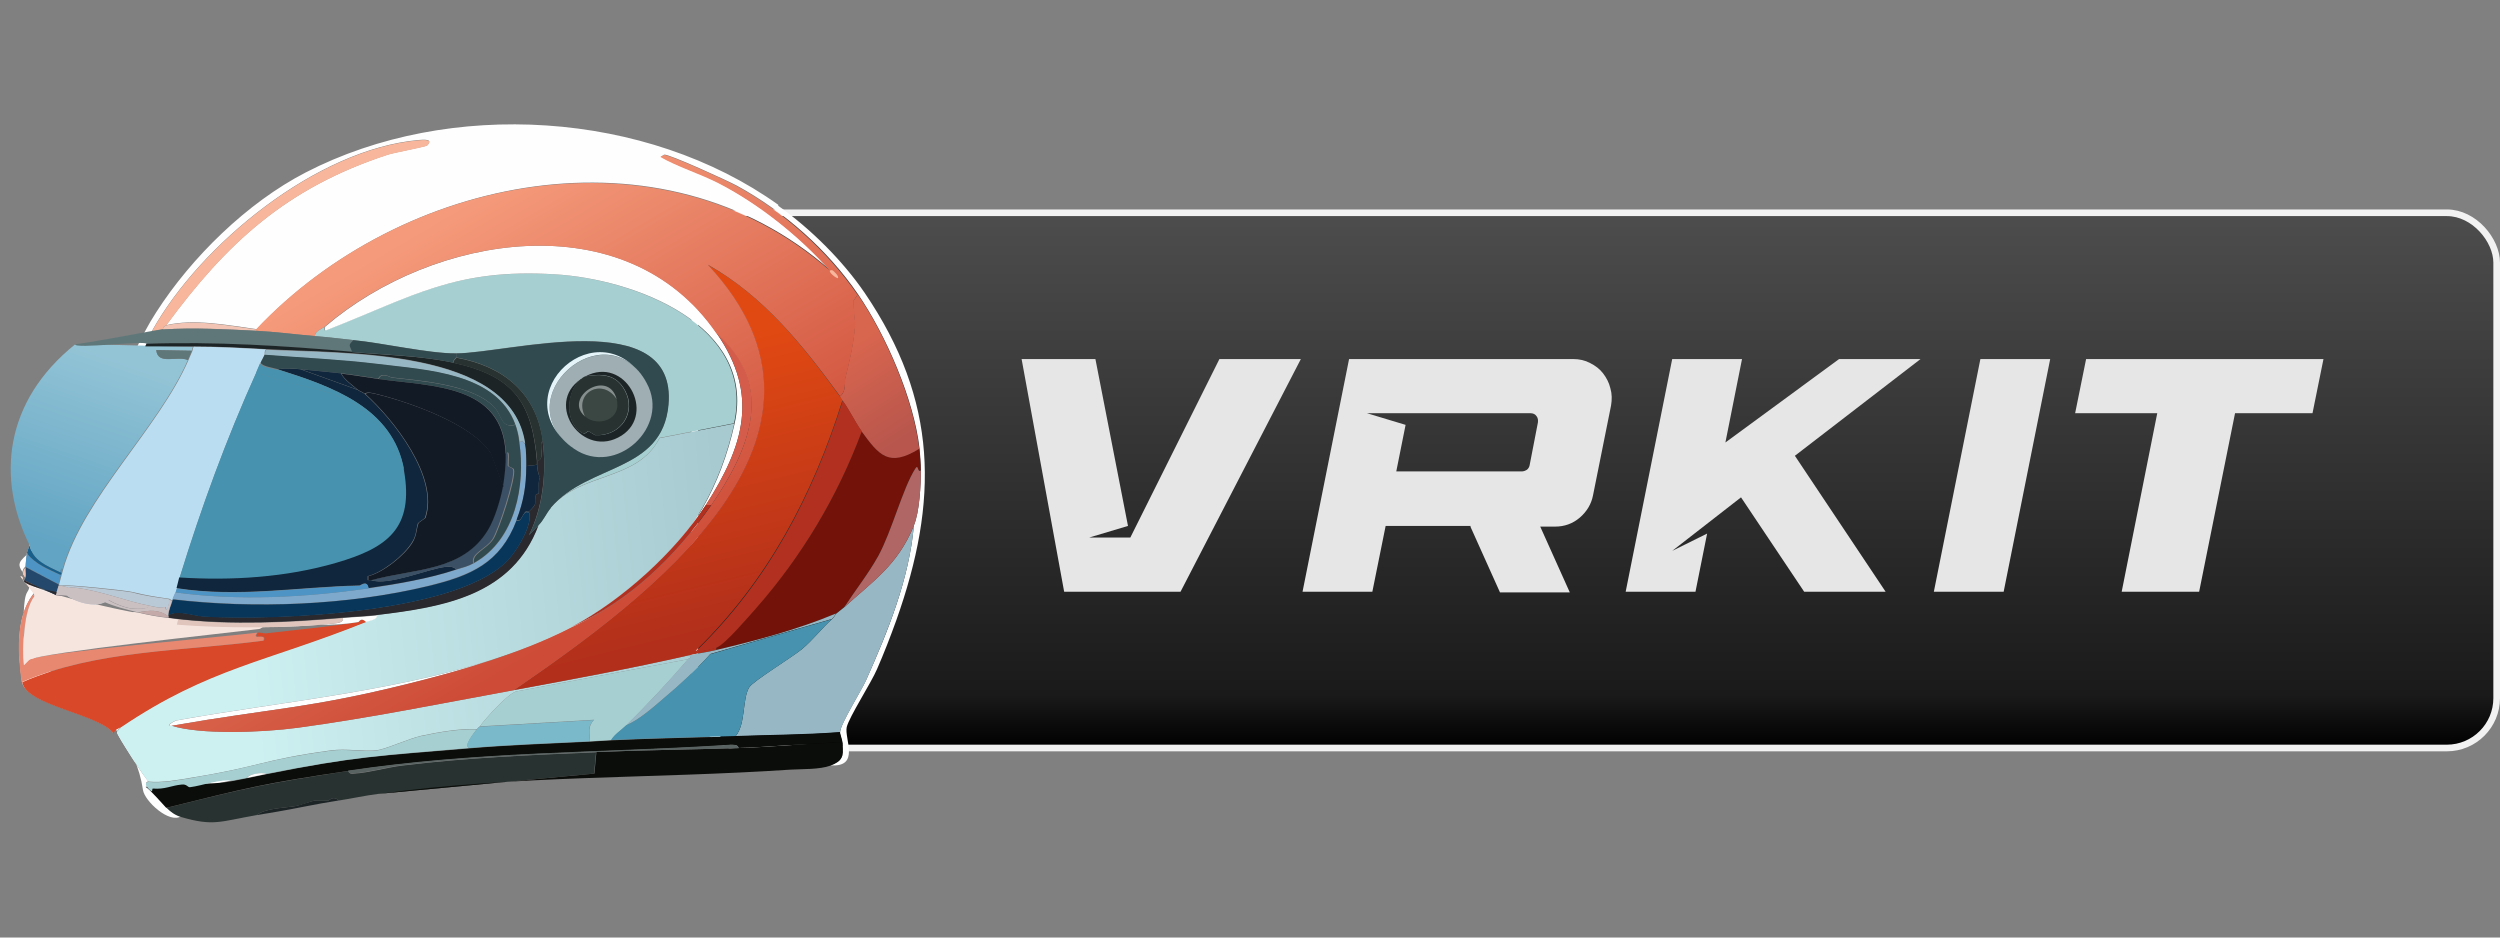 <?xml version="1.0" encoding="UTF-8"?>
<svg id="Layer_2" xmlns="http://www.w3.org/2000/svg" xmlns:xlink="http://www.w3.org/1999/xlink" version="1.1" viewBox="0 0 752 282"><rect x="0" y="0" width="752" height="282" fill="#808080" stroke="none"/>
  <!-- Generator: Adobe Illustrator 29.1.0, SVG Export Plug-In . SVG Version: 2.1.0 Build 142)  -->
  <defs>
    <style>
      .st0 {
        fill: none;
      }

      .st1 {
        fill: #e5f4f9;
      }

      .st2 {
        fill: #1d2426;
      }

      .st3 {
        fill: #0b0d0a;
      }

      .st4 {
        fill: url(#linear-gradient2);
      }

      .st5 {
        fill: url(#linear-gradient1);
      }

      .st6 {
        fill: url(#linear-gradient3);
      }

      .st7 {
        fill: url(#linear-gradient5);
      }

      .st8 {
        fill: url(#linear-gradient4);
      }

      .st9 {
        fill: #4e95c5;
      }

      .st10 {
        fill: #e6e6e6;
      }

      .st11 {
        fill: #d94828;
      }

      .st12 {
        fill: #7ea8cc;
      }

      .st13 {
        fill: #2a292e;
      }

      .st14 {
        fill: #7ab9c9;
      }

      .st15 {
        fill: #b06664;
      }

      .st16 {
        fill: #08365a;
      }

      .st17 {
        fill: #dfc5bc;
      }

      .st18 {
        isolation: isolate;
      }

      .st19 {
        fill: #a5cfd1;
      }

      .st20 {
        fill: #9faeb2;
      }

      .st21 {
        fill: #98b7c4;
      }

      .st22 {
        fill: #f8b79c;
      }

      .st23 {
        fill: #3a4743;
      }

      .st24 {
        fill: #fffefe;
      }

      .st25 {
        fill: #b9c9d6;
      }

      .st26 {
        fill: #185f8c;
      }

      .st27 {
        fill: #607779;
      }

      .st28 {
        fill: #121a26;
      }

      .st29 {
        fill: #0f263c;
      }

      .st30 {
        fill: url(#linear-gradient);
        stroke: #f2f2f2;
        stroke-miterlimit: 10;
        stroke-width: 2px;
      }

      .st31 {
        fill: #868e8e;
      }

      .st32 {
        fill: #f6e5df;
      }

      .st33 {
        fill: #cabfc1;
      }

      .st34 {
        fill: #731209;
      }

      .st35 {
        fill: #e88871;
      }

      .st36 {
        fill: #baddf1;
      }

      .st37 {
        fill: #c4aaa8;
      }

      .st38 {
        fill: #24486c;
      }

      .st39 {
        fill: #304a4f;
      }

      .st40 {
        fill: #3b5064;
      }

      .st41 {
        fill: #b13020;
      }

      .st42 {
        fill: #f1c4b3;
      }

      .st43 {
        fill: #596362;
      }

      .st44 {
        fill: #283230;
      }

      .st45 {
        fill: #4792ae;
      }

      .st46 {
        fill: #d45c4a;
      }
    </style>
    <linearGradient id="linear-gradient" x1="480" y1="220" x2="480" y2="59" gradientTransform="translate(0 284) scale(1 -1)" gradientUnits="userSpaceOnUse">
      <stop offset="0" stop-color="#4d4d4d"/>
      <stop offset=".9" stop-color="#1a1a1a"/>
      <stop offset="1" stop-color="#000"/>
    </linearGradient>
    <linearGradient id="linear-gradient1" x1="219" y1="111.1" x2="37.2" y2="92.9" gradientTransform="translate(0 284) scale(1 -1)" gradientUnits="userSpaceOnUse">
      <stop offset="0" stop-color="#a6cad0"/>
      <stop offset=".8" stop-color="#cdf0f1"/>
    </linearGradient>
    <linearGradient id="linear-gradient2" x1="255.6" y1="179.5" x2="272.7" y2="152.9" gradientTransform="translate(0 284) scale(1 -1)" gradientUnits="userSpaceOnUse">
      <stop offset="0" stop-color="#d8654e"/>
      <stop offset="1" stop-color="#b8564d"/>
    </linearGradient>
    <linearGradient id="linear-gradient3" x1="190.6" y1="174.6" x2="210.6" y2="93" gradientTransform="translate(0 284) scale(1 -1)" gradientUnits="userSpaceOnUse">
      <stop offset="0" stop-color="#e14912"/>
      <stop offset="1" stop-color="#b22f1b"/>
    </linearGradient>
    <linearGradient id="linear-gradient4" x1="110.3" y1="206.2" x2="175.7" y2="95.2" gradientTransform="translate(0 284) scale(1 -1)" gradientUnits="userSpaceOnUse">
      <stop offset="0" stop-color="#f59b7b"/>
      <stop offset="1" stop-color="#cd4b37"/>
    </linearGradient>
    <linearGradient id="linear-gradient5" x1="34.6" y1="176.5" x2="15.2" y2="119.7" gradientTransform="translate(0 284) scale(1 -1)" gradientUnits="userSpaceOnUse">
      <stop offset="0" stop-color="#93c4d6"/>
      <stop offset="1" stop-color="#61a4c3"/>
    </linearGradient>
  </defs>
  <g id="Layer_4">
    <rect class="st30" x="209" y="64" width="542" height="161" rx="15" ry="15"/>
  </g>
  <g id="Layer_5">
    <g class="st18">
      <g class="st18">
        <path class="st10" d="M391.3,108l-36.2,70h-35l-12.8-70h22.2l9.8,50.2-11.7,3.5h12.4l26.8-53.7h24.5Z"/>
      </g>
      <g class="st18">
        <path class="st10" d="M442.4,158.2h-25.6l-4,19.8h-21l14-70h67.4c1.9,0,3.6.4,5.1,1.2,1.6.8,2.9,1.8,3.9,3.1,1,1.3,1.8,2.8,2.2,4.5.5,1.7.5,3.4.2,5.2l-5.4,26.9c-.5,2.7-1.9,5-4,6.8-2.1,1.8-4.6,2.7-7.4,2.7h-4.5l8.9,19.8h-21l-8.9-19.8ZM457.8,141.8c.5,0,1-.2,1.5-.5.4-.3.7-.8.8-1.3l2.5-12.9c.1-.7,0-1.4-.4-1.9-.4-.6-1-.9-1.8-.9h-49.2l11.6,3.5-2.8,14h37.8Z"/>
        <path class="st10" d="M523.7,149.6l-20.7,16.1,10.5-5.2-3.5,17.5h-21l14-70h21l-5,25.1,34.2-25.1h24.5l-37.8,29.1,27.3,40.9h-24.5l-19-28.4Z"/>
      </g>
      <g class="st18">
        <path class="st10" d="M581.7,178l14-70h21l-14,70h-21Z"/>
      </g>
      <g class="st18">
        <path class="st10" d="M624.2,124.3l3.3-16.3h71.4l-3.3,16.3h-23.3l-10.8,53.7h-23.3l10.7-53.7h-24.7Z"/>
      </g>
    </g>
  </g>
  <g id="Color_Helmet">
    <rect class="st0" width="282" height="282"/>
    <g>
      <path class="st24" d="M234.1,61.9c9.8,7,19.3,16.4,26,26.2,22.1,32.5,22.3,62.5,9.5,98.5-1.8,5-3.7,9.9-5.8,14.7-1.7,4-8.4,14.4-9.1,17.4-.8,3.4,4.2,12.2-4.9,11.5,3.7-1.3,3.9-2.8,3.7-6.1,0-1.5-.9-3.3-.8-4,.1-2.4,6.4-12.4,7.8-15.5,6.6-14.7,13-30.5,14.4-46.6,1.7-4.1,2.1-12.1,2.1-16.6,0-1.9-.2-4.6-.4-6.5-1.7-14.8-10.1-34.1-18.5-46.4-9.1-13.3-22.2-24.9-36.5-32.7-2.6-1.4-20.3-9.5-21.8-9.3,0,0-.7.5-1,.6,5.2,3,11.8,4.9,17.5,7.9,12.1,6.3,24.5,16.1,33.4,26.2-50.8-44.6-129-28.3-172.5,17.8-8.8-1.2-18.7-3.2-27.2-1.2,18.2-24.8,36.2-41.3,66.6-51.3,1.8-.6,11.5-2.4,11.9-2.8,2-2-1.2-1.7-2.5-1.6-30.8,2.7-65.8,31.5-80.2,57.3-.9,1.6-1,2.8-1.7,4-.1.2-.3.5-.4.8-8.4,17.8-31.1,40.4-34.8,59.7,0,.5-.7,1.9-.8,2.4-.2,1.4-.3,2.6-.4,4-3.6,3.5,5.1,4.6,2.2,8.5-5.3,7.1-4.4,18.2-3.3,26.2.9,7,23.4,9.6,27.5,15.5.3-1.4,1.5-1.5,2.3-2-.2.7-1.3,1-1.2,1.8,0,.9,8.7,14.3,9.5,14.7-2,.4.7,2.8,1,2.8.3,0,.1-.8.4-.8,3.6.3,5.6-.9,8.6-1.2,1.6-.2,1.8.9,2.5.8,3.9-.5,8.7-2.5,13-2-7.5,1.6-15.2,3.4-22.7,5.1,1.2.6,1.8,2.4,2.5,3,1.3,1.4,2.7,2.3,4.5,2.8-3.5,2.4-11-4.5-11.5-7.9-4-27.5-36.3-34.1-35.9-47.9,0-2.4-.2-9.7,1.1-11.6,2.6-3.8-3.3-6.2-2.2-8.9,1.3-3.2,17.1-12.3,18.3-16.6,4.9-17.6,12.9-43.6,22.7-58.7,10.6-16.5,27.3-32.9,44.9-42,43.3-22.4,102.6-18.6,142.2,9.7h0Z"/>
      <path class="st44" d="M179.3,226.2l-.6,6.5-64.9,6.1c-4,.5-8,1.4-11.9,2-1.6-1.6-2.9,0-3.1,0-.7,0-3.4-.1-4.1,0-.8.1-4.5,1.5-5.4,1.6-3.8.7-9.2.6-12.2,2.8-10.9,1.9-12.8,3.4-22.5.6-1.8-.5-3.2-1.5-4.5-2.8,25-6.2,29.2-7.2,54.7-11.1.3,1,1.1.9,1.8.8,4.2-.2,10-1.9,14.4-2.4,19.3-2.4,38.8-3.2,58.3-4h0Z"/>
      <path class="st3" d="M253.5,224.2c.2,3.2,0,4.7-3.7,6.1-3.3,1.2-8.4,1-11.9,1.2-41.8,2.8-82,1.6-124,7.3l64.9-6.1.6-6.5c14.3-.6,28.6-.7,42.9-1.2,9.3-.3,18.6-1.2,27.8-1.6,1.3,0,2.7-.4,3.5.8h0Z"/>
      <path class="st2" d="M101.8,240.8c-6.6,1-13.2,2.5-19.8,3.6-1.7.3-3.3.5-4.9.8,3-2.2,8.3-2.1,12.2-2.8.8-.2,4.6-1.5,5.4-1.6.7-.1,3.4,0,4.1,0,.2,0,1.5-1.6,3.1,0Z"/>
      <path class="st5" d="M220.9,127.3c-17,76.8-106.9,78.2-167.8,89.4-.4,0-2.3,1.1-2.3,1.4.2.4.6.1.8.2,8.4,2.7,26.9,2.1,38,.6,21.4-2.9,43.6-7.4,64.9-11.3,17.6-3.2,35.2-6.5,52.8-10.5.8,1,0,.8-.4,1.2l-51.7,9.7c-2.8,1-9,8-10.9,10.5,0,.1-.5.3-.8.8-5.1-.2-11.6.9-16.7,2-3.7.8-10.9,4.1-13.6,4.4-3.6.4-9.2-.6-13.6,0-21.2,2.9-20.8,4.8-41.9,8.2-4.1.7-9,1.6-13,1.2-.8-.4-9.4-13.9-9.5-14.7,0-.8,1.1-1.1,1.2-1.8,26.5-17.9,43.8-19.7,73.6-31.6,1.1-.4,3.4-.6,3.3-2,20.2-2.5,40.8-6,48.6-27,1.6-1.5,2.3-3.6,3.7-5.2,9.2-10.9,26.1-7.9,32.8-21l22.5-4.4h0Z"/>
      <path class="st34" d="M276.5,135c.2,1.9.4,4.5.4,6.5-1.1.5-.7-2.1-1.6-.6-3.8,6-7,18.7-11.1,26.2-3,5.4-6.9,10.4-10.3,15.5-.8.7-1.7,1.3-2.5,2-11.6,4.8-23.7,7.9-35.8,10.9v-.8c2.6-1.2,9.7-9.3,11.9-11.9,13.8-15.6,24.6-33.7,31.7-53.1,5.2,7.2,8.1,10.9,17.3,5.2Z"/>
      <path class="st21" d="M252.6,220.2c-10.4.8-20.9.8-31.3,1.2,3.1-3.8,1.9-11.2,4.1-14.7,1.1-1.8,13-9.1,15.9-11.5,3.3-2.8,6-6.3,8.9-8.9.9-.8,1.2-1.6,1.2-1.6.8-.7,1.7-1.3,2.5-2,8.5-7.8,16.1-12.6,21-24.6-1.4,16.1-7.9,31.9-14.4,46.6-1.4,3.1-7.7,13.2-7.8,15.5h0Z"/>
      <path class="st11" d="M110.1,187.1c-29.8,12-47.2,13.8-73.6,31.6-.8.5-2,.6-2.3,2-4.1-5.9-26.6-8.5-27.5-15.5,22.4-9.8,48.6-9.3,72.7-12.5,1.1-2.6-3.8.2-1.8-2.4.8-.1,1.7.3,2.5.2,9.3-1.1,18.5-1.9,27.8-3.4.2,0,.8-1.6,2.3,0h0Z"/>
      <path class="st3" d="M252.6,220.2c0,.8.8,2.5.8,4-.8-1.2-2.2-.9-3.5-.8-9.2.4-18.5,1.3-27.8,1.6,0-1.3-3.1-.9-3.9-.8-38.7,2.4-74.8,1.9-113.5,7.7-25.5,3.8-29.7,4.9-54.7,11.1-.7-.7-5-5.7-6.2-6.3,7.4-1.6,18.8-.2,26.4-1.8,1.4-.3,2.8-.5,4.1-.8,1.9-.4,3.9-.8,5.8-1.2,26.9-5.4,33.9-5.5,61.3-7.8,11.9-1,23.9-1.4,35.9-2,2.2-.1,4.4-.3,6.6-.4,12.4-.6,25-.8,37.5-1.2,10.4-.4,20.9-.4,31.3-1.2h0Z"/>
      <path class="st4" d="M258,88.6c8.5,12.3,16.8,31.7,18.5,46.4-9.2,5.7-12.1,1.9-17.3-5.2-2.1-2.9-3.6-6.3-5.8-9.3-.3-.4-.6-.8-.8-1.2,2-1.5,1.4-4.2,1.6-5.4,1.3-5.2,2.5-10.3,2.9-15.3.2-2-.6-6.2-.4-8.1,0-.1,1.1-1.4,1.2-1.8h0Z"/>
      <path class="st19" d="M143.4,219.4c-.7,1-4.3,5.3-2.1,5.6-27.4,2.3-34.3,2.5-61.3,7.8-1.2-.5-5.1,0-5.8,1.2-1.4.3-2.8.5-4.1.8-4.3-.5-9,1.5-13,2-.7,0-.9-1-2.5-.8-3.1.3-5,1.5-8.6,1.2-.3,0-.1.9-.4.8-.3,0-3-2.4-1-2.8,4,.4,8.9-.5,13-1.2,21.1-3.5,20.7-5.3,41.9-8.2,4.4-.6,10.1.4,13.6,0,2.7-.3,9.9-3.6,13.6-4.4,5.1-1.1,11.6-2.2,16.7-2h0Z"/>
      <path class="st22" d="M49.9,97.9c-.2.2-1.1.4-.8,1.2-1.1,0-2.1.6-3.3.4,14.4-25.8,49.3-54.6,80.2-57.3,1.3-.1,4.5-.4,2.5,1.6-.4.4-10.2,2.2-11.9,2.8-30.4,9.9-48.4,26.5-66.6,51.3h0Z"/>
      <path class="st35" d="M10.3,179.4c-3.3,4.2-3.5,15.4-3.1,20.6,0,0,1.3-1.4,1.6-1.6,4.5-2.2,58.2-6.8,68.6-8.1-2,2.6,2.9-.1,1.8,2.4-24.1,3.2-50.4,2.8-72.7,12.5-1.1-8-2-19.2,3.3-26.2l.4.4h0Z"/>
      <path class="st15" d="M277,141.5c0,4.5-.4,12.5-2.1,16.6-5,12.1-12.5,16.9-21,24.6,3.4-5.2,7.3-10.1,10.3-15.5,4.1-7.5,7.3-20.2,11.1-26.2,1-1.6.6,1.1,1.6.6Z"/>
      <path class="st42" d="M77.1,99.1v.4c-9-.5-19-1-28-.4-.3-.8.7-1,.8-1.2,8.5-2,18.4,0,27.2,1.2Z"/>
      <path class="st42" d="M7.3,174.6v.4c-.8-.9,0-1.4-1-1.6-.6-.1,4.7,5.3,4.1,6.1l-.4-.4c2.9-3.8-5.8-5-2.2-8.5,0,1.3.3,2.8-.4,4h0Z"/>
      <path class="st43" d="M222.1,225c-14.3.5-28.6.6-42.9,1.2-19.5.9-39,1.7-58.3,4-4.4.5-10.2,2.2-14.4,2.4-.8,0-1.6.2-1.8-.8,38.7-5.8,74.8-5.3,113.5-7.7.8,0,3.9-.5,3.9.8h0Z"/>
      <path class="st6" d="M252.6,119.2c.3.4.6.8.8,1.2-8.9,28.4-22.4,54.2-44.1,75.3.5.6,5.4-.6,6.2-1v.8c-2.7.7-5.5,1-8.2,1.6-17.5,4-35.1,7.2-52.8,10.5,40.4-27.8,106.7-76.2,58.3-128,16.9,9.4,28.7,24.3,39.8,39.6h0Z"/>
      <path class="st19" d="M220.9,127.3l-22.5,4.4c-6.6,13.1-23.6,10.1-32.8,21,11.4-13.3,33.6-10.5,35.4-30.9,2.8-30.4-48-15.6-63.9-15.5-8.1,0-21.8-3.1-30.9-4-3.8-.4-7.7-.9-11.5-1.2.1-1.6,1.9-2,2.9-2.8,0,1.3-.2,1.3,1,.8,25.5-10,38.2-18.3,68-16.6,24.2,1.4,60.7,15.3,54.2,44.8h0Z"/>
      <path class="st24" d="M215.6,100.3c12.8,18.5,8.2,33.7-3.3,51.7-9.1,14.2-25.3,28.9-40.4,36.7-14.6,7.6-32.8,12.9-48.8,16.9-30.4,7.6-40.5,7.3-71.4,12.7-.2,0-.6.2-.8-.2,0-.3,1.9-1.4,2.3-1.4,60.9-11.2,150.8-12.6,167.8-89.4,6.5-29.5-30-43.4-54.2-44.8-29.8-1.8-42.5,6.6-68,16.6-1.2.5-1.1.5-1-.8,32.5-27.9,90.6-37.6,117.9,2h0Z"/>
      <path class="st19" d="M206.9,198.4c-5.6,6.5-12.4,13.8-18.5,19.8-1.5,1.4-3.5,2.7-4.5,4.4-2.2.1-4.4.3-6.6.4.3-2.7-.7-4.3,1.4-6.5l-34.4,2c1.9-2.5,8.1-9.5,10.9-10.5l51.7-9.7h0Z"/>
      <path class="st14" d="M177.2,223c-11.9.6-24,1-35.9,2-2.3-.4,1.4-4.7,2.1-5.6.4-.5.7-.7.8-.8l34.4-2c-2.1,2.2-1.2,3.8-1.4,6.5h0Z"/>
      <path class="st24" d="M53.2,187.9c13.5,1.1,34.2,1.1,47.6-.4.7,0,2.8-.4,2.3-1.6,3.4-.3,6.9-.4,10.3-.8.1,1.4-2.2,1.6-3.3,2-1.5-1.6-2.1,0-2.3,0-9.2,1.6-17.1.3-26.4,1.4-13.1-.9-27.8,2.5-41.6-.2-8.9-1.7-24.9-8.7-32.6-13.1,11.8,5,32.4,11.6,46,12.7h0Z"/>
      <path class="st21" d="M251.4,184.6c0,0-.4.9-1.2,1.6l-36.5,10.5c-4.3,4.8-9.1,9.2-14,13.3-3.3,2.8-7.6,6.6-11.3,8.1,6.2-6,12.9-13.3,18.5-19.8.4-.4,1.2-.2.4-1.2,2.7-.6,5.5-.9,8.2-1.6,12.2-2.9,24.3-6.1,35.8-10.9h0Z"/>
      <path class="st46" d="M213.9,151.9h-1.6c11.5-17.9,16.1-33.1,3.3-51.7,18,15.7,9.8,35.1-1.6,51.7h0Z"/>
      <g>
        <path class="st8" d="M258,88.6c-.2.4-1.2,1.7-1.2,1.8-.2,1.9.6,6,.4,8.1-.4,5-1.6,10.2-2.9,15.3-.3,1.2.3,3.9-1.6,5.4-11.1-15.2-22.9-30.1-39.8-39.6,48.4,51.8-17.9,100.2-58.3,128-21.3,3.9-43.5,8.4-64.9,11.3-11,1.5-29.5,2.1-38-.6,30.9-5.4,40.9-5.1,71.4-12.7,16.1-4,34.2-9.3,48.8-16.9,17.4-7.7,31.4-21.4,42-36.7,11.5-16.6,19.6-35.9,1.6-51.7-27.2-39.6-85.4-29.9-117.9-2-1,.8-2.8,1.2-2.9,2.8-5.8-.5-11.9-1.3-17.7-1.6v-.4c43.5-46.1,121.7-62.3,172.5-17.8-8.9-10.1-21.3-20-33.4-26.2-5.7-2.9-12.3-4.9-17.5-7.9.4,0,1-.6,1-.6,1.6-.2,19.3,7.9,21.8,9.3,14.3,7.8,27.3,19.4,36.5,32.7h0Z"/>
        <path class="st41" d="M213.9,151.9c-10.6,15.4-24.6,29-42,36.7,15.1-7.9,31.3-22.6,40.4-36.7h1.6,0Z"/>
        <path class="st22" d="M250.4,81.3c.1,0,2.2,1.8,1.6,2.4-1.1-.3-3.7-2.7-1.6-2.4Z"/>
      </g>
      <path class="st41" d="M259.2,129.8c-7.2,19.4-17.9,37.4-31.7,53.1-2.3,2.6-9.3,10.8-11.9,11.9-.8.4-5.7,1.6-6.2,1,21.7-21,35.2-46.9,44.1-75.3,2.1,2.9,3.7,6.4,5.8,9.3h0Z"/>
      <path class="st45" d="M250.2,186.3c-2.9,2.6-5.6,6.1-8.9,8.9-2.8,2.4-14.8,9.7-15.9,11.5-2.2,3.6-1,11-4.1,14.7-12.5.4-25.1.6-37.5,1.2,1.1-1.8,3.1-3,4.5-4.4,3.8-1.5,8.1-5.3,11.3-8.1,4.9-4.1,9.7-8.6,14-13.3l36.5-10.5h0Z"/>
      <path class="st32" d="M7.3,175c2.6,2.9,24,7.2,27.7,8.9,3.4,1.5,3.1-.4,6.7.4,3.4.8,5.6,1.2,9.1,1.6,1,.1,1.9.3,2.9.4l-.4,1.6c-13.6-1.1-29-7.1-40.8-12.1,7.7,4.5,20.5,7,29.3,8.7,13.8,2.7,26.5,3.1,39.6,4-.7-1.8-2.6.6-3.4.7-10.4,1.3-64.6,7-69.1,9.2-.3.2-1.6,1.7-1.7,1.6-.4-5.2-.2-16.4,3.1-20.6.6-.7-4.7-6.2-4.1-6.1,1.1.2.2.7,1,1.6h0Z"/>
      <path class="st24" d="M80.1,232.8c-1.9.4-3.8.8-5.8,1.2.7-1.2,4.5-1.8,5.8-1.2Z"/>
      <path class="st17" d="M103.1,185.9c.5,1.3-1.6,1.5-2.3,1.6-13.4,1.6-34.1,1.5-47.6.4l.4-1.6c16.1,1.8,33.3,1,49.5-.4h0Z"/>
      <g>
        <path class="st7" d="M58.1,104.3c-.4.4-.3.9-.4,1.2l-10.7-.2c.4,4.7,6.3,1.6,9.5,3-8.9,20.5-31.7,41.4-37.7,63-.2-.9-.8.7-.8.8-3.9-1.8-8.2-3.5-9.1-8.1-9.9-19.9-7.8-43.2,13.8-60.5,4.8,0,30.7.8,35.5.8h0Z"/>
        <path class="st27" d="M49.1,99.1c9-.6,19,0,28,.4,5.8.3,11.9,1.1,17.7,1.6,3.9.3,7.7.8,11.5,1.2-1.8,1.8-1.1,1.4-.4,3.6-20.6-1.8-41.1-3.1-61.8-2.4.6-1.3-22.3,1.7-21.5,0,1.2.2,25.3-4.4,26.4-4.5h0Z"/>
        <path class="st2" d="M105.9,105.9c9.9.9,20.8,1.1,30.5,3.2,18.2,4,23.6,11.9,25.1,29.5,0,.4,0,.8,0,1.2l-3.3.4c0-2.5,0-4.4-.4-6.9-4.1-28.8-54.3-26.9-77.9-28.3-7.5-.4-14.3-.8-21.8-.8-4.8,0-9.6,0-14.4,0,.1-.3.3-.6.4-.8,20.7-.7,41.2.6,61.8,2.4h0Z"/>
        <path class="st9" d="M18,172.1c0-.1.6-1.7.8-.8-.4,1.5-.8,3-1.2,4.4l-9.9-5.2c0-1.4.2-2.6.4-4,2.5,3.3,6.5,4.8,10.1,6.5.7-.7-.2-.8-.2-.8h0Z"/>
        <path class="st26" d="M18,172.1s.9.1.2.8c-3.6-1.7-7.6-3.2-10.1-6.5,0-.5.7-1.9.8-2.4.9,4.6,5.2,6.2,9.1,8.1Z"/>
        <path class="st13" d="M162,158c-7.9,21.1-28.4,24.6-48.6,27-3.4.4-6.9.5-10.3.8-16.2,1.4-33.3,2.2-49.5.4-1-.1-1.9-.3-2.9-.4v-.8c2.7-1.7,7.4.2,10.5.4,21.2,1.3,78.7-.8,92.5-18,2.3-2.8,6.7-10,5.4-13.5,2.9-2.8,1.4-2,2.1-5.1,0-.3.8,0,.8-.4.2-1-.2-3.5.4-4.8-.6-1.2-.7-2.6-.8-3.8,0-.4,0-.8,0-1.2,2.6-.4.3-4.6,1.6-6.1,1.3,9.4.1,20.1-4.1,28.5l2.9-3h0Z"/>
        <path class="st36" d="M80,105.1c-.6.6-.3,1.3-.4,1.6-.3.8-.9,1.6-1.2,2.4-.4.9-.8,1.9-1.2,2.8-9.1,20.1-16.6,40.7-23.1,61.8-.3,1.1-.5,2.3-.8,3.2-.1.4-.3.8-.4,1.2-.2.5-.6,1.2-.8,2,0,.1,0,.3,0,.4-.6.2-.8-.3-1.2-.4-3.6-.5-7.4-1.1-10.9-2-1.7-.5-20.2-2.4-21.4-2-.2,0-.6,0-.8,0,0-.1,0-.3,0-.4.4-1.5.8-3,1.2-4.4,6-21.5,28.8-42.5,37.7-63,.4-.9.8-1.9,1.2-2.8.1-.3,0-.8.4-1.2,7.6,0,14.4.4,21.8.8Z"/>
        <path class="st27" d="M57.7,105.5c-.4.9-.8,1.9-1.2,2.8-3.2-1.4-9,1.6-9.5-3l10.7.2h0Z"/>
        <path class="st39" d="M137.2,106.3c0,.4.1.9,0,1.2s-1.1.9-.8,1.6c-9.7-2.1-20.6-2.4-30.5-3.2-.7-2.2-1.4-1.8.4-3.6,9.1.9,22.8,4.1,30.9,4Z"/>
        <path class="st12" d="M157.9,133.4c.4,2.5.4,4.4.4,6.9,0,5.9-.8,10.6-2.9,16.1-4.9,12.9-13.7,16.6-26.6,19.8-24,5.9-52.4,6.9-76.9,4,.2-.8.7-1.5.8-2,19.3,2.6,38.9,1.5,58.1-1.2,8.4-1.2,18.4-3,26.4-5.6,2.1-.7,3.3-.9,5.4-2,12.6-7,15.5-23.4,13.6-36.3,1.2-.8.9-.3,1.6.4h0Z"/>
        <path class="st21" d="M157.9,133.4c-.8-.7-.5-1.2-1.6-.4-.2-1.8-.6-3.6-1.2-5.2-5.7-15.6-26.6-16.4-41-18.2-11.4-1.4-23-1.9-34.4-2.8.1-.3-.1-1.1.4-1.6,23.6,1.3,73.8-.5,77.9,28.3h0Z"/>
        <path class="st44" d="M163.2,132.6c-1.4,1.4,1,5.6-1.6,6.1-1.6-17.5-6.9-25.5-25.1-29.5-.3-.7.7-1.3.8-1.6,14.2,2.6,24,10.6,26,25h0Z"/>
        <path class="st29" d="M161.6,139.8c0,1.3.2,2.6.8,3.8-.6,1.3-.2,3.9-.4,4.8,0,.3-.8,0-.8.4-.7,3.1.8,2.2-2.1,5.1-.1.1-.9-.1-1,0-1,.9-1.5,3.4-2.7,2.4,2.1-5.5,2.9-10.2,2.9-16.1l3.3-.4h0Z"/>
        <path class="st38" d="M17.6,175.8c0,.1,0,.3,0,.4-.3.9-.6,1.9-.8,2.8l-9.5-4.4c.8-1.2.3-2.7.4-4,0,0,9.9,5.2,9.9,5.2Z"/>
        <path class="st13" d="M16.7,179c0,.2,15.1.6,15,.8-.1.4,0,.8-.4,1.2-3.6-1.6-21.5-3.2-24.1-6.1v-.4l9.5,4.4h0Z"/>
        <path class="st16" d="M159.1,154c1.3,3.5-3.1,10.7-5.4,13.5-13.9,17.1-71.3,19.3-92.5,18-3.1-.2-7.8-2.1-10.5-.4,0-1.6.8-2.9,1.2-4.4,0-.1,0-.3,0-.4,24.5,2.9,52.8,1.8,76.9-4,12.9-3.1,21.7-6.9,26.6-19.8,1.2.9,1.6-1.6,2.7-2.4.1-.1.9.1,1,0h0Z"/>
        <path class="st33" d="M44.9,182.2c2.3.4,2.2.7,4.7.4.3,0,.2.9.4.8.4-.1,1.1-2.5.6-3.2.5,0,.6.6,1.2.4-.4,1.5-1.1,2.8-1.2,4.4v.4c-2.9-2.2-5.7-1.8-9.1-1.2-3.6-.9-6.9-1.7-10.3-3.2.4-.5.3-.8.4-1.2,1.7,1.4,5.6,2.9,7.6,3.2.9.1,5.2.5,5.6-.8h0Z"/>
        <path class="st37" d="M50.7,185.4v.4c-3.4-.4-5.7-.8-9.1-1.6,3.3-.6,6.2-1,9.1,1.2Z"/>
        <path class="st45" d="M121.6,141.5c3.1,17.5-4.9,23.3-20.4,27.9-15.1,4.4-31.5,5.5-47.2,4.4,6.5-21.1,14-41.6,23.1-61.8,2.9.9,5.9,2.1,8.9,2.8,13.2,3.3,21.4,4,30.3,16.4l5.4,10.3h0Z"/>
        <path class="st29" d="M90.7,111.2l16.9,6.1c.5.4,1.5.7,2.1,1.2,8.6,7.6,22.4,25.2,18.1,37.3,0,.1-2,1.4-2.1,1.6-.5,1.5-.4,3.6-1.7,5.6-2.4,4.1-9.1,9.3-13.4,10.3v1.2c.3,0,.8,0,1,0,5.2,1.8,17-3.4,22.5-4,1-.1,2.4-.1,3.1.8-7.9,2.7-18,4.4-26.4,5.6-.4-2.6-2.3-.8-2.7-.8-18.3.4-36.4,3.7-55,.8.3-1,.5-2.1.8-3.2,15.7,1,32.1,0,47.2-4.4,15.5-4.5,23.5-10.4,20.4-27.9-3.3-18.9-21.9-25.2-37.9-30.3,1.9-.5,5-.2,7,0h0Z"/>
        <path class="st39" d="M155,127.7c-4.3,1.3-4.1-2.8-6.2-5.1-6.5-7.1-22.7-8.1-31.1-9.1-.2,0-3-1.8-3.9.4-3.7-.5-7.4-1.2-11.1-1.6-3.9-.4-8-.8-11.9-1.2-2-.2-5.1-.5-7,0-1.7-.5-4.9-.9-5.4-2,.4-.8.9-1.7,1.2-2.4,11.4.9,23,1.4,34.4,2.8,14.4,1.8,35.3,2.6,41,18.2h0Z"/>
        <path class="st9" d="M110.9,177c-19.2,2.7-38.8,3.8-58.1,1.2.1-.4.3-.9.4-1.2,18.6,2.9,36.7-.4,55-.8.4,0,2.3-1.8,2.7.8Z"/>
        <path class="st45" d="M83.7,111.2c16,5,34.6,11.4,37.9,30.3l-5.4-10.3c-8.9-12.4-17.1-13.1-30.3-16.3-2.9-.7-5.9-2-8.9-2.8.4-.9.8-1.9,1.2-2.8.5,1.2,3.7,1.5,5.4,2h0Z"/>
        <path class="st25" d="M50.7,180.2c.5.7-.2,3.1-.6,3.2-.2,0-.1-.8-.4-.8-2.5.3-2.4,0-4.7-.4-3.2-.6-6.2-1.5-9.3-2.4-32.6-9.8-8.5,7.7-2.5,0l-14.8-3.6c1.2-.4,19.7,1.6,21.4,2,3.5,1,7.3,1.5,10.9,2h0Z"/>
        <path class="st33" d="M18.4,176.2l14.8,3.6c-6,7.7-30.2-9.8,2.5,0,3.1.9,6.1,1.8,9.3,2.4-.4,1.3-4.7.9-5.6.8-2.1-.3-6-1.8-7.6-3.2,0-.2-15.1-.6-15-.8.2-.9.6-1.9.8-2.8.3,0,.6,0,.8,0h0Z"/>
        <path class="st39" d="M155,127.7c.6,1.7,1,3.5,1.2,5.3,1.9,12.9-1.1,29.3-13.6,36.3-.7-2.8,3.7-4,5.8-7.1,1.7-2.5,7-18.7,6.2-21-.2-.6-1.5-.6-1.6-1.2-.1-.5.6-5.5-.8-3.4-.8-21-21.8-20.3-38.3-22.6.9-2.2,3.7-.4,3.9-.4,8.4,1,24.6,2,31.1,9.1,2,2.2,1.9,6.3,6.2,5.1h0Z"/>
        <path class="st40" d="M142.6,169.3c-2.1,1.2-3.2,1.3-5.4,2-.7-.9-2.1-.9-3.1-.8-5.4.6-17.3,5.9-22.5,4,12.9-3.5,27.4-2.5,35-15.1,2-3.4,3.9-9.2,4.5-13.1.5-3.1.9-6.5.8-9.7,1.4-2,.7,3,.8,3.4.2.6,1.4.6,1.6,1.2.8,2.3-4.5,18.5-6.2,21-2,3-6.5,4.2-5.8,7.1h0Z"/>
        <path class="st28" d="M151.3,146.3c-.7,3.9-2.5,9.8-4.5,13.1-7.6,12.6-22.2,11.6-35,15.1-.2,0-.7,0-1,0v-1.2c4.3-1,11-6.2,13.4-10.3,1.2-2.1,1.1-4.1,1.7-5.6,0-.2,2-1.5,2.1-1.6,4.2-12.2-9.6-29.7-18.1-37.3.8-.6,2.2-.2,3.1,0,9.9,2.4,29.4,9.1,34.8,18l3.7,9.9h0Z"/>
        <path class="st28" d="M113.8,114c16.5,2.3,37.5,1.6,38.3,22.6.1,3.2-.3,6.6-.8,9.7l-3.7-9.9c-5.5-8.9-24.9-15.6-34.8-18-.9-.2-2.3-.6-3.1,0-.6-.5-1.6-.8-2.1-1.2-1.6-1.4-4-3-4.9-4.8,3.7.4,7.4,1.1,11.1,1.6h0Z"/>
        <path class="st29" d="M102.6,112.4c.9,1.8,3.3,3.5,4.9,4.8l-16.9-6.1c4,.4,8,.8,12,1.2Z"/>
        <g>
          <path class="st39" d="M165.7,152.8c-1.4,1.7-2.2,3.7-3.7,5.2l-2.9,3c4.3-8.3,5.4-19.1,4.1-28.5-2-14.4-11.8-22.4-26-25,.1-.3,0-.8,0-1.2,15.9,0,66.6-14.9,63.9,15.5-1.9,20.4-24.1,17.6-35.4,30.9h0Z"/>
          <g>
            <path class="st20" d="M194.5,115.2c7.3,13.2-9.3,28.4-21.8,19.8-21.4-14.8,9.4-42.2,21.8-19.8Z"/>
            <path class="st1" d="M194.5,115.2c-12.4-22.5-43.2,5-21.8,19.8-22.7-16.2,8.1-43.5,21.8-19.8Z"/>
            <path class="st2" d="M174.8,114c-4.9,4.2-4.8,14.2,1,16.5,0,0,1.2-.8,1.2-.8.1,0,1.9,1.2,2.1,1.2,7.8.4,12.5-7,8.9-13.5-2.7-4.9-6.9-5.1-11.9-4.2,11.9-6.3,21.3,11.1,10.9,17.8-11.6,7.4-23.5-9.5-12.2-17Z"/>
            <g>
              <path class="st44" d="M174.8,114c.7-.6.5-.4,1.2-.8,5.1-.8,9.3-.6,11.9,4.2,3.6,6.5-1.1,13.9-8.9,13.5-.1,0-1.9-1.2-2.1-1.2,0,0-1.2.8-1.2.8-5.8-2.4-5.9-12.4-1-16.5Z"/>
              <path class="st23" d="M185.5,120.1c1.6,6.1-5.6,8.5-9.5,5.2-3.6-7.1,5.1-11.9,9.5-5.2Z"/>
              <path class="st31" d="M185.5,120.1c-4.3-6.7-13.1-1.9-9.5,5.2-6.8-5.7,7-14.7,9.5-5.2Z"/>
            </g>
          </g>
        </g>
      </g>
    </g>
  </g>
</svg>